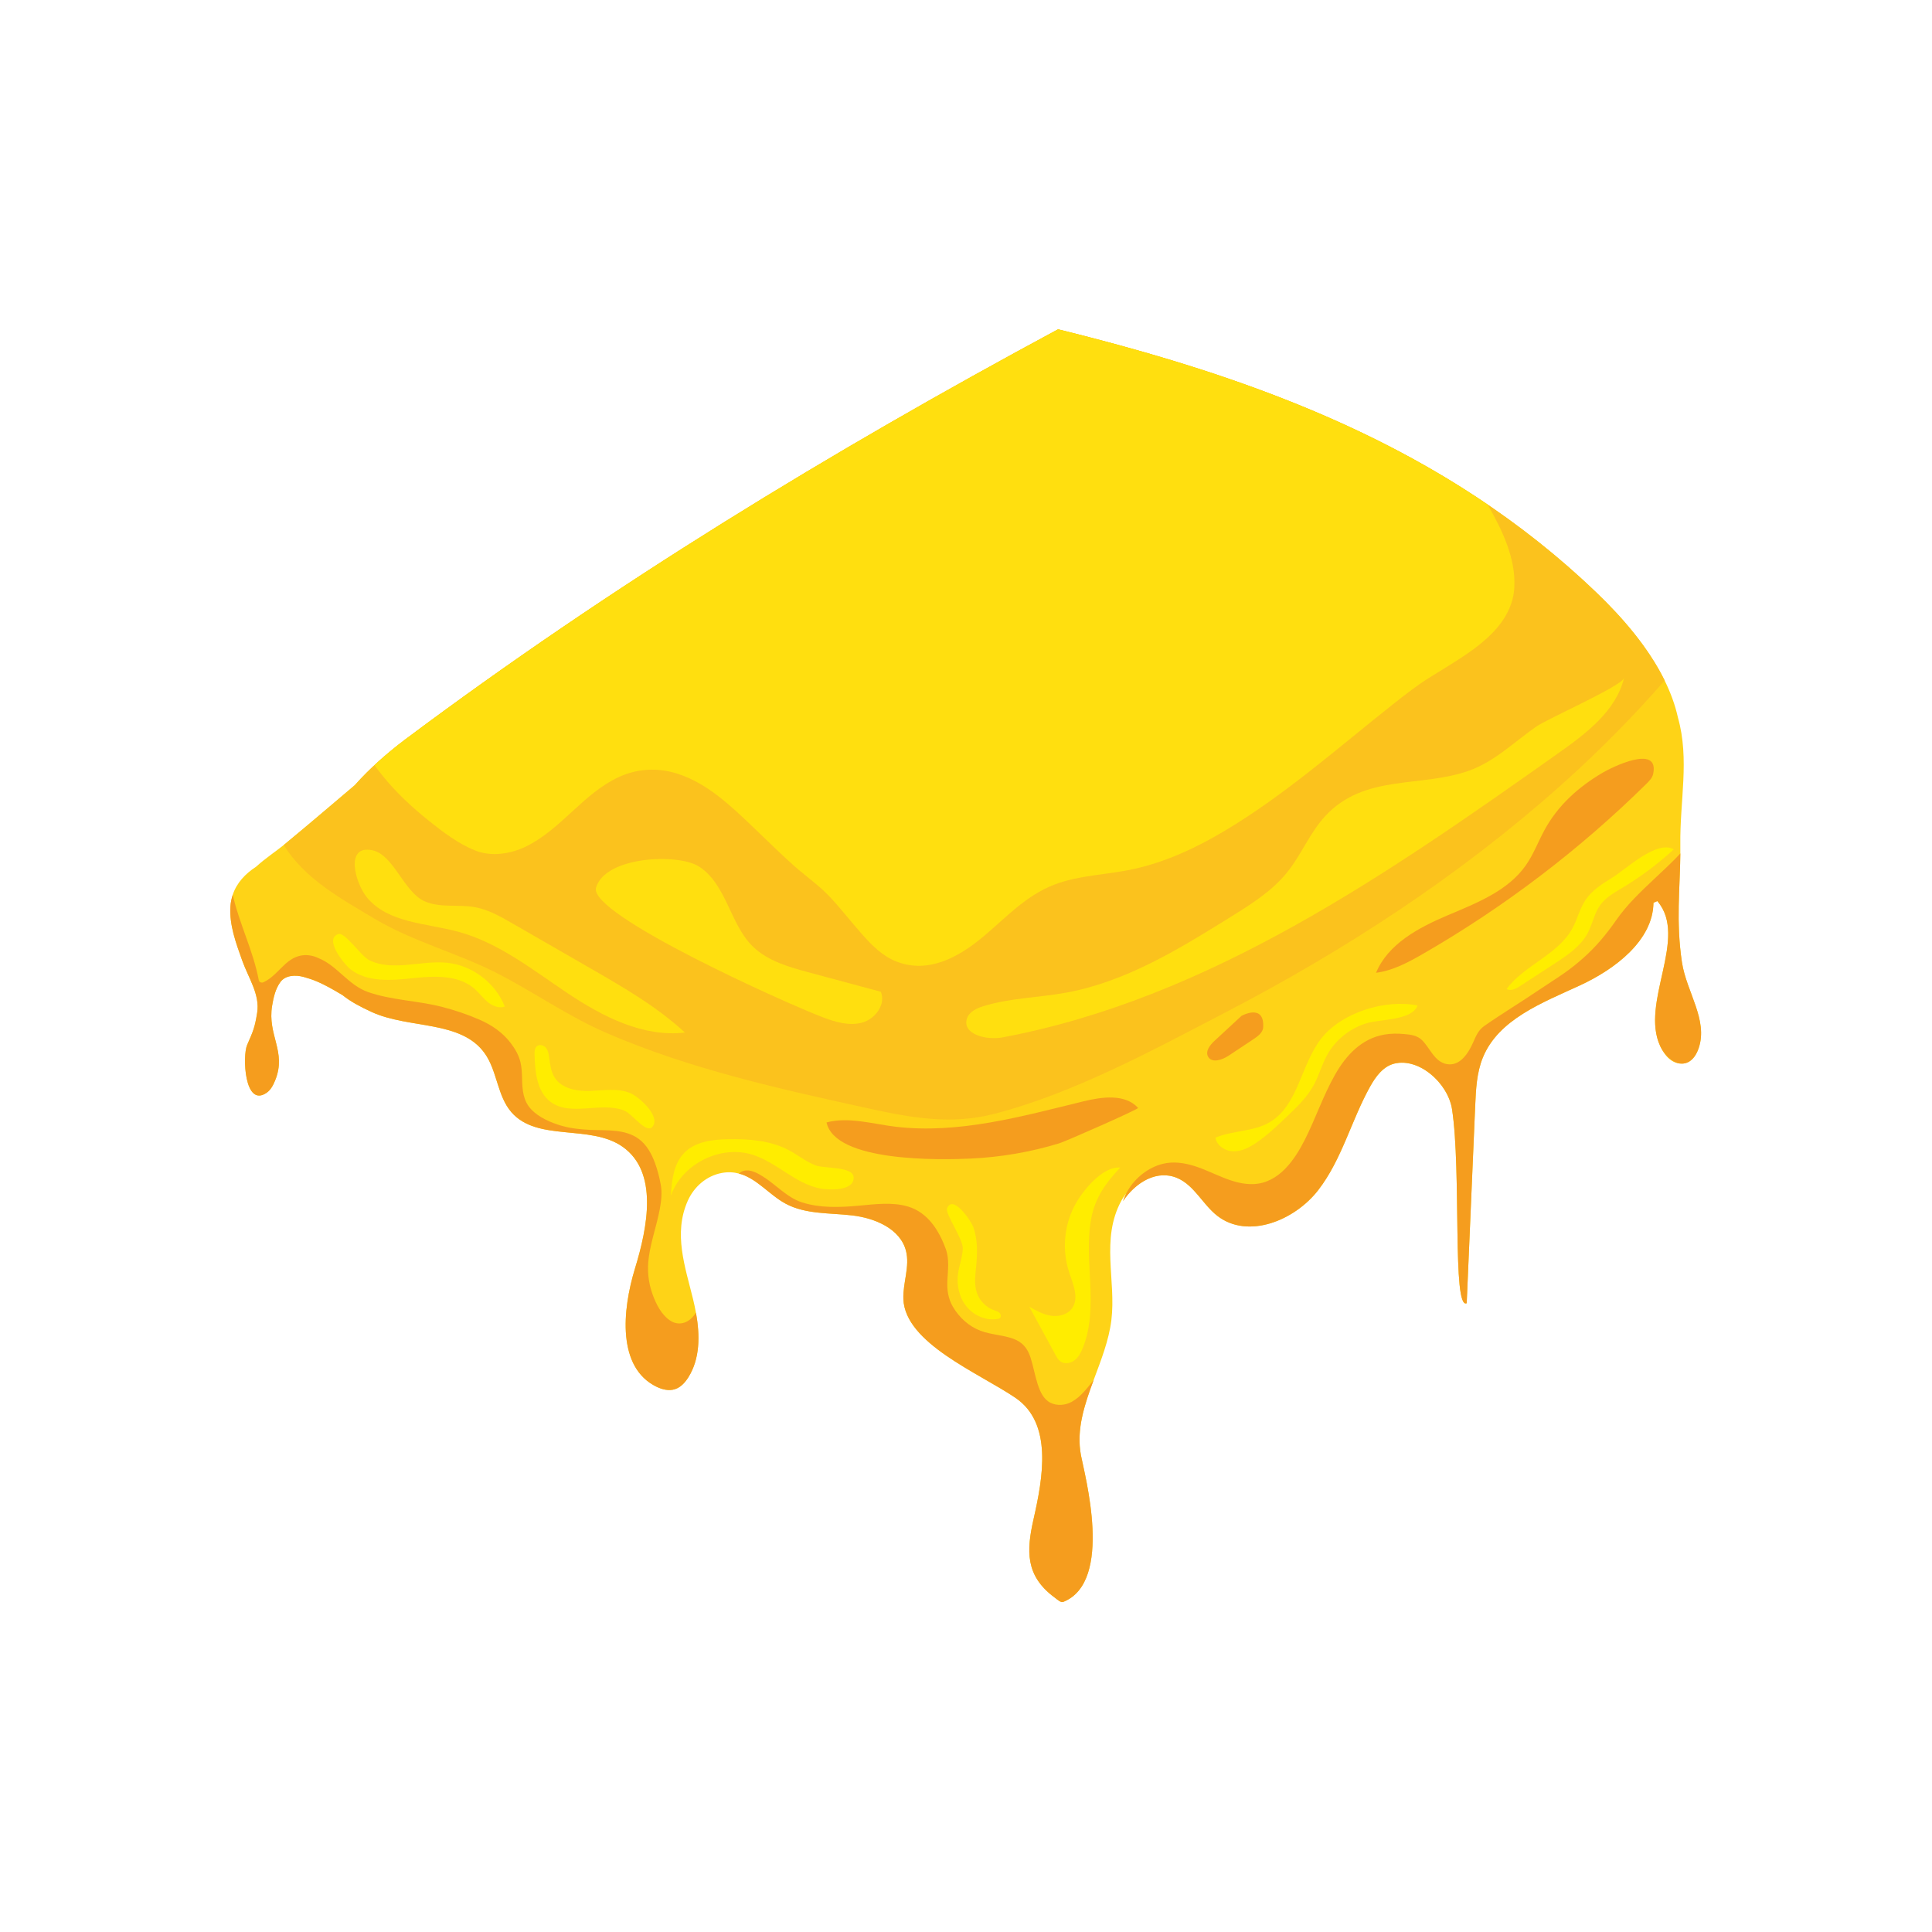 <?xml version="1.0" encoding="utf-8"?>
<!-- Generator: Adobe Illustrator 27.5.0, SVG Export Plug-In . SVG Version: 6.00 Build 0)  -->
<svg version="1.1" id="Capa_1" xmlns="http://www.w3.org/2000/svg" xmlns:xlink="http://www.w3.org/1999/xlink" x="0px" y="0px"
	 viewBox="0 0 2122 2122" style="enable-background:new 0 0 2122 2122;" xml:space="preserve">
<g>
	<path style="fill:#FED317;" d="M1862.555,1158.259c0.149-0.254,0.282-0.514,0.425-0.773c0.404-0.733,0.783-1.478,1.134-2.24
		c0.132-0.285,0.264-0.565,0.387-0.853c0.432-0.997,0.832-2.002,1.179-3.011c10.679-31.064-13.423-61.982-18.325-94.463
		c-0.788-5.227-1.395-10.326-1.897-15.35c-0.048-0.486-0.111-0.982-0.156-1.467c-0.451-4.734-0.771-9.375-1.013-13.959
		c-0.039-0.731-0.084-1.467-0.118-2.195c-0.205-4.399-0.323-8.735-0.38-13.024c-0.011-0.872-0.023-1.743-0.029-2.61
		c-0.029-4.127-0.009-8.214,0.057-12.264c0.019-1.087,0.041-2.17,0.065-3.253c0.079-3.744,0.181-7.468,0.308-11.169
		c0.507-14.815,1.26-29.365,1.391-44.207c0-0.024,0.002-0.049,0.002-0.073c0,0.001,0,0.001,0,0.001
		c0.028-3.233,0.036-6.476-0.005-9.744c-0.609-48.351,10.315-93.58-2.636-139.51c-3.067-13.905-8.126-27.479-14.583-40.654
		c0.002,0,0.002,0,0.002,0c-0.005-0.01-0.011-0.02-0.017-0.031c-6.551-13.361-14.575-26.294-23.584-38.707
		c-0.107-0.149-0.212-0.298-0.32-0.447c-5.809-7.976-12.007-15.728-18.474-23.243c-0.443-0.515-0.883-1.031-1.328-1.544
		c-3.178-3.656-6.398-7.267-9.68-10.803c-0.085-0.092-0.173-0.181-0.258-0.272c-3.055-3.287-6.151-6.505-9.268-9.682
		c-0.794-0.81-1.586-1.615-2.384-2.417c-3.157-3.177-6.328-6.319-9.517-9.379c-0.034-0.033-0.068-0.068-0.102-0.102
		c-53.861-51.677-111.923-94.507-173.251-130.698c-0.123-0.073-0.247-0.145-0.372-0.219c-18.057-10.646-36.398-20.716-55.001-30.258
		c-0.268-0.137-0.536-0.273-0.803-0.411c-18.449-9.445-37.156-18.38-56.098-26.847c-0.429-0.192-0.858-0.385-1.288-0.576
		c-18.793-8.376-37.813-16.303-57.046-23.824c-0.575-0.225-1.15-0.453-1.725-0.678c-9.61-3.744-19.267-7.397-28.977-10.947
		c-0.154-0.056-0.307-0.11-0.461-0.166c-9.44-3.448-18.928-6.802-28.458-10.079c-0.715-0.247-1.427-0.497-2.143-0.742
		c-9.503-3.254-19.049-6.428-28.636-9.525c-1.005-0.325-2.014-0.642-3.019-0.965c-8.999-2.89-18.031-5.719-27.101-8.482
		c-0.783-0.239-1.562-0.484-2.345-0.722c-9.382-2.846-18.803-5.621-28.255-8.342c-1.688-0.486-3.381-0.965-5.07-1.448
		c-8.882-2.534-17.786-5.028-26.726-7.463c-0.634-0.173-1.264-0.351-1.898-0.523c-9.35-2.539-18.736-5.017-28.144-7.459
		c-2.094-0.544-4.189-1.084-6.286-1.622c-9.374-2.41-18.765-4.792-28.192-7.117C912.869,495.839,671.676,642.608,444.866,812.352
		c-0.01,0.006-0.018,0.014-0.027,0.021c-3.757,2.812-7.527,5.786-11.294,8.827c-1.805,1.446-3.59,2.898-5.39,4.39
		c-0.642,0.537-1.277,1.099-1.918,1.641c-12.818,10.76-25.406,22.553-36.618,35.226c-8.112,6.865-16.209,13.748-24.308,20.628
		c-5.687,4.831-11.388,9.646-17.086,14.465c-11.903,10.066-23.831,20.103-35.875,30c-0.028,0.023-0.056,0.047-0.084,0.07
		c-0.19,0.156-0.408,0.321-0.602,0.478v0.001c-4.221,3.422-9.317,7.107-14.652,11.101c-5.275,3.95-10.746,8.205-15.771,12.779
		c-11.768,7.686-21.233,17.606-25.609,30.757c-0.29,0.872-0.476,1.808-0.724,2.707c-0.311,1.12-0.675,2.208-0.905,3.379
		c0,0,0,0.002,0,0.003c-0.433,2.127-0.742,4.331-0.897,6.626c-1.381,20.386,6.034,40.206,12.885,59.456
		c6.851,19.25,19.729,37.4,16.451,57.568c-2.72,16.743-4.316,19.809-11.051,35.378c-5.128,11.854-3.039,68.757,21.168,52.593
		c4.883-3.26,7.668-8.821,9.839-14.275c12.487-31.347-8.911-49.205-3.527-81.515c1.527-9.164,3.618-18.566,9.108-26.061
		c5.488-7.495,16.585-8.091,25.527-5.571c9.268,2.612,18.224,5.174,42.747,20.001c8.678,6.988,19.25,12.67,32.162,18.573
		c40.966,18.73,97.955,8.661,124.034,45.389c13.778,19.403,13.648,46.679,29.276,64.626c28.559,32.797,86.402,12.893,122.01,37.86
		c39.431,27.648,27.793,87.768,13.692,133.815c-14.101,46.047-19.589,108.949,23.778,129.888c6.222,3.004,13.466,4.755,20.051,2.663
		c6.367-2.022,11.166-7.317,14.732-12.965c0.91-1.441,1.741-2.912,2.526-4.4c0-0.001,0.001-0.002,0.001-0.003
		c0.144-0.272,0.274-0.55,0.408-0.826c0.779-1.531,1.492-3.085,2.147-4.659c0.111-0.272,0.228-0.544,0.338-0.817
		c0-0.001,0-0.002,0-0.003c0.564-1.408,1.085-2.831,1.557-4.27c0.057-0.171,0.119-0.34,0.174-0.511
		c0.001-0.001,0.001-0.002,0.001-0.003c0.333-1.041,0.634-2.091,0.921-3.146c0-0.001,0-0.003,0.001-0.004
		c0.027-0.1,0.054-0.201,0.082-0.302c1.062-3.963,1.815-8.018,2.292-12.141c0.039-0.372,0.081-0.743,0.12-1.115
		c0.001-0.007,0.002-0.015,0.003-0.021c0.156-1.504,0.278-3.015,0.367-4.534c0.013-0.23,0.03-0.459,0.043-0.69
		c0-0.001,0-0.002,0-0.003c0.335-6.526,0.089-13.165-0.597-19.804c0-0.001,0-0.003,0-0.004c-0.129-1.253-0.281-2.503-0.439-3.755
		c-0.002-0.004-0.002-0.008-0.002-0.013c-0.099-0.781-0.208-1.56-0.317-2.34c-0.124-0.88-0.245-1.761-0.381-2.64
		c0-0.005-0.001-0.01-0.002-0.015c-0.046-0.302-0.095-0.603-0.142-0.904c-0.001-0.002-0.001-0.004-0.002-0.005
		c-0.219-1.37-0.447-2.735-0.693-4.099c-0.001-0.002-0.001-0.005-0.001-0.006c-0.905-5-1.971-9.954-3.149-14.799
		c-8.658-35.607-21.901-72.033-5.852-108.111c6.923-15.566,20.669-27.523,37.423-30.614c7.068-1.304,13.334-0.832,19.114,0.734
		c0.977,0.264,1.943,0.553,2.892,0.88c0.267,0.092,0.53,0.195,0.795,0.292c3.33,1.216,6.505,2.781,9.57,4.607
		c0.019,0.011,0.039,0.022,0.058,0.034c1.075,0.642,2.135,1.312,3.186,2.009c0.009,0.005,0.017,0.011,0.025,0.016
		c8.761,5.809,16.807,13.324,25.542,19.543c0.336,0.24,0.675,0.474,1.013,0.709c0.937,0.652,1.886,1.283,2.841,1.899
		c0.375,0.242,0.747,0.488,1.126,0.723c1.291,0.803,2.596,1.58,3.93,2.298c22.005,11.838,48.453,9.963,73.268,12.897
		c24.815,2.935,52.526,14.544,58.861,38.715c4.526,17.27-3.489,35.325-2.818,53.166c1.826,48.477,82.902,81.146,123.036,108.401
		c41.343,28.076,30.167,88.133,19.919,133.384c-7.821,34.538-9.108,62.071,22.858,85.764c3.623,2.686,7.03,6.147,9.887,5.003
		c55.531-22.241,23.291-139.904,19.313-161.053c-0.546-2.905-0.904-5.797-1.158-8.683c-0.032-0.366-0.078-0.732-0.106-1.098
		c-0.208-2.734-0.277-5.46-0.251-8.18c0.005-0.485,0.008-0.969,0.02-1.453c0.064-2.677,0.227-5.349,0.491-8.014
		c0.047-0.474,0.103-0.945,0.156-1.418c0.301-2.711,0.677-5.418,1.155-8.12c0.054-0.309,0.121-0.618,0.178-0.926
		c0.497-2.708,1.068-5.412,1.715-8.113c0.046-0.193,0.084-0.387,0.132-0.579c0.667-2.741,1.415-5.478,2.206-8.214
		c0.132-0.455,0.258-0.91,0.393-1.365c0.774-2.614,1.599-5.227,2.459-7.839c0.185-0.562,0.37-1.124,0.559-1.686
		c0.858-2.559,1.743-5.117,2.657-7.677c0.221-0.618,0.445-1.237,0.669-1.855c0.884-2.449,1.78-4.898,2.69-7.35
		c0.013-0.036,0.027-0.072,0.04-0.109c0,0,0,0,0,0.001c7.993-21.512,16.626-43.149,19.406-65.491
		c5.449-43.796-11.938-89.039,10.96-131.318c1.604-2.961,3.532-5.691,5.6-8.293c-1.451,2.83-2.734,5.698-3.703,8.634
		c12.143-18.039,31.28-30.862,50.56-27.873c0.452,0.077,0.928,0.12,1.37,0.21c0.716,0.139,1.431,0.346,2.147,0.531
		c0.886,0.233,1.769,0.47,2.615,0.757c0.643,0.216,1.284,0.467,1.924,0.722c0.889,0.354,1.768,0.722,2.615,1.132
		c0.433,0.21,0.866,0.42,1.289,0.643c0.991,0.524,1.955,1.086,2.896,1.68c0.285,0.18,0.582,0.344,0.863,0.53
		c1.197,0.793,2.357,1.638,3.483,2.531c0.275,0.218,0.538,0.454,0.809,0.677c0.858,0.707,1.702,1.433,2.526,2.188
		c0.36,0.33,0.716,0.667,1.071,1.005c0.75,0.716,1.489,1.448,2.217,2.197c0.309,0.319,0.623,0.633,0.929,0.956
		c0.979,1.035,1.946,2.089,2.896,3.166c0.023,0.025,0.045,0.049,0.067,0.074c0.997,1.132,1.982,2.286,2.961,3.447
		c0.384,0.454,0.765,0.911,1.147,1.368c0.778,0.931,1.556,1.861,2.332,2.796c0.765,0.922,1.536,1.838,2.307,2.755
		c0.297,0.353,0.593,0.708,0.892,1.06c0.971,1.144,1.952,2.277,2.949,3.394c0.214,0.24,0.434,0.472,0.649,0.71
		c0.783,0.866,1.576,1.718,2.382,2.556c0.339,0.352,0.683,0.698,1.027,1.044c0.746,0.752,1.508,1.485,2.281,2.205
		c0.339,0.316,0.674,0.636,1.019,0.944c1.106,0.991,2.233,1.956,3.406,2.864c33.527,25.946,84.848,5.183,110.777-28.358
		c1.705-2.205,3.335-4.455,4.911-6.736c0.529-0.764,1.021-1.55,1.536-2.322c1.023-1.534,2.045-3.069,3.019-4.633
		c0.582-0.934,1.135-1.885,1.7-2.829c0.861-1.435,1.721-2.87,2.546-4.326c0.576-1.015,1.131-2.043,1.692-3.067
		c0.772-1.413,1.541-2.829,2.286-4.259c0.554-1.062,1.095-2.132,1.636-3.202c0.719-1.425,1.432-2.854,2.129-4.292
		c0.522-1.079,1.04-2.161,1.553-3.247c0.689-1.461,1.371-2.927,2.044-4.399c0.491-1.075,0.982-2.15,1.465-3.23
		c0.684-1.53,1.362-3.064,2.033-4.602c0.45-1.028,0.901-2.055,1.346-3.087c0.716-1.662,1.427-3.328,2.136-4.996
		c0.407-0.96,0.817-1.919,1.224-2.881c1.014-2.401,2.024-4.804,3.034-7.208c0.547-1.303,1.099-2.603,1.648-3.905
		c0.571-1.353,1.14-2.707,1.715-4.058c1.088-2.557,2.185-5.11,3.298-7.654c0.27-0.617,0.551-1.228,0.822-1.844
		c0.854-1.932,1.711-3.861,2.589-5.78c0.422-0.924,0.861-1.838,1.291-2.757c0.749-1.609,1.502-3.216,2.276-4.812
		c0.49-1.01,0.999-2.01,1.498-3.014c0.744-1.491,1.491-2.98,2.26-4.458c0.543-1.043,1.106-2.077,1.664-3.113
		c0.765-1.421,1.54-2.838,2.336-4.243c5.67-9.907,13.079-19.666,23.654-23.236c0.782-0.247,1.555-0.56,2.343-0.749
		c0.727-0.175,1.464-0.248,2.195-0.374c1.065-0.184,2.129-0.384,3.201-0.469c0.782-0.061,1.567-0.036,2.351-0.047
		c1.029-0.014,2.058-0.039,3.089,0.031c0.807,0.055,1.614,0.182,2.42,0.287c1.005,0.13,2.01,0.259,3.011,0.464
		c0.817,0.168,1.628,0.392,2.441,0.608c0.981,0.26,1.962,0.525,2.934,0.853c0.811,0.272,1.613,0.588,2.415,0.905
		c0.959,0.379,1.914,0.77,2.858,1.209c0.793,0.369,1.577,0.769,2.359,1.178c0.925,0.485,1.844,0.989,2.75,1.527
		c0.769,0.457,1.529,0.934,2.281,1.428c0.888,0.581,1.763,1.186,2.626,1.815c0.733,0.534,1.458,1.08,2.172,1.646
		c0.844,0.67,1.67,1.367,2.485,2.08c0.686,0.599,1.367,1.203,2.03,1.831c0.793,0.75,1.558,1.529,2.317,2.316
		c0.632,0.656,1.265,1.312,1.873,1.993c0.734,0.822,1.431,1.673,2.125,2.527c0.568,0.699,1.142,1.392,1.681,2.11
		c0.673,0.893,1.295,1.814,1.92,2.734c0.493,0.726,1.001,1.443,1.464,2.184c0.602,0.964,1.143,1.952,1.691,2.938
		c0.407,0.732,0.837,1.455,1.212,2.197c0.529,1.045,0.98,2.109,1.445,3.171c0.31,0.712,0.657,1.416,0.937,2.134
		c0.462,1.184,0.83,2.381,1.205,3.578c0.191,0.609,0.429,1.212,0.595,1.823c0.497,1.813,0.896,3.633,1.175,5.45
		c10.477,68.331,0,220.691,16.103,213.073c3.112-72.348,6.224-144.696,9.336-217.044c0.769-17.882,1.626-36.18,8.394-52.749
		c17.202-42.108,65.387-60.208,106.682-79.281c2.43-1.123,4.87-2.299,7.311-3.527c0.217-0.109,0.432-0.231,0.649-0.341
		c2.221-1.127,4.441-2.285,6.651-3.498c0.604-0.332,1.201-0.696,1.804-1.034c1.818-1.02,3.639-2.041,5.438-3.118
		c0.644-0.386,1.27-0.805,1.911-1.198c1.741-1.068,3.482-2.132,5.191-3.253c0.857-0.561,1.682-1.162,2.529-1.737
		c1.468-0.995,2.945-1.977,4.381-3.012c0.871-0.628,1.703-1.297,2.561-1.939c1.373-1.028,2.76-2.041,4.095-3.106
		c0.837-0.667,1.625-1.374,2.445-2.055c1.305-1.084,2.627-2.152,3.884-3.271c0.836-0.743,1.611-1.526,2.424-2.284
		c1.182-1.103,2.39-2.19,3.521-3.325c0.784-0.787,1.499-1.613,2.258-2.415c1.088-1.151,2.205-2.286,3.235-3.467
		c0.744-0.853,1.406-1.745,2.119-2.613c0.961-1.173,1.957-2.331,2.856-3.533c0.689-0.922,1.289-1.881,1.939-2.82
		c0.829-1.194,1.698-2.371,2.46-3.592c0.608-0.971,1.115-1.981,1.678-2.969c0.702-1.229,1.447-2.441,2.077-3.696
		c0.513-1.02,0.915-2.078,1.379-3.116c0.566-1.264,1.18-2.512,1.67-3.801c0.408-1.074,0.694-2.185,1.047-3.275
		c0.418-1.292,0.891-2.567,1.228-3.882c0.295-1.143,0.456-2.322,0.686-3.482c0.26-1.303,0.579-2.59,0.755-3.914
		c0.159-1.197,0.177-2.43,0.266-3.646c0.095-1.285,0.267-2.551,0.281-3.855c1.33-0.579,2.662-1.157,3.992-1.737
		c0.087-0.032,0.134-0.05,0.229-0.085c0.072,0.083,0.128,0.172,0.199,0.255c1.034,1.215,1.998,2.456,2.876,3.726
		c0.326,0.471,0.592,0.963,0.898,1.441c0.576,0.904,1.158,1.805,1.663,2.734c0.314,0.577,0.574,1.174,0.86,1.761
		c0.421,0.857,0.848,1.711,1.213,2.587c0.266,0.64,0.485,1.296,0.724,1.946c0.312,0.851,0.63,1.7,0.895,2.567
		c0.208,0.683,0.38,1.378,0.561,2.07c0.226,0.861,0.452,1.722,0.637,2.597c0.151,0.715,0.273,1.44,0.398,2.165
		c0.151,0.876,0.297,1.753,0.412,2.642c0.096,0.744,0.171,1.495,0.242,2.248c0.085,0.893,0.162,1.791,0.215,2.697
		c0.045,0.764,0.074,1.533,0.097,2.305c0.026,0.913,0.04,1.831,0.038,2.755c-0.002,0.784-0.012,1.571-0.035,2.362
		c-0.026,0.934-0.066,1.871-0.118,2.814c-0.044,0.795-0.09,1.591-0.151,2.393c-0.073,0.961-0.164,1.927-0.258,2.897
		c-0.079,0.798-0.158,1.596-0.252,2.399c-0.115,0.986-0.245,1.979-0.38,2.973c-0.11,0.804-0.216,1.605-0.336,2.414
		c-0.152,1.015-0.32,2.037-0.49,3.06c-0.131,0.793-0.257,1.583-0.397,2.379c-0.187,1.055-0.386,2.116-0.587,3.178
		c-0.147,0.78-0.289,1.557-0.442,2.34c-0.213,1.084-0.439,2.174-0.663,3.263c-0.159,0.768-0.309,1.533-0.473,2.303
		c-0.247,1.171-0.503,2.346-0.757,3.521c-0.15,0.688-0.295,1.375-0.446,2.064c-0.189,0.856-0.38,1.716-0.57,2.574
		c-0.634,2.857-1.273,5.72-1.904,8.586c-0.078,0.352-0.152,0.704-0.229,1.056c-0.331,1.509-0.659,3.019-0.979,4.528
		c-0.135,0.638-0.263,1.274-0.396,1.911c-0.255,1.225-0.509,2.449-0.751,3.671c-0.147,0.743-0.285,1.484-0.427,2.226
		c-0.217,1.13-0.431,2.259-0.633,3.386c-0.139,0.771-0.265,1.538-0.395,2.306c-0.185,1.087-0.367,2.172-0.534,3.254
		c-0.124,0.801-0.234,1.598-0.347,2.395c-0.147,1.044-0.291,2.087-0.419,3.126c-0.1,0.809-0.187,1.614-0.272,2.419
		c-0.111,1.026-0.212,2.051-0.299,3.07c-0.068,0.804-0.126,1.604-0.178,2.404c-0.067,1.006-0.121,2.008-0.161,3.007
		c-0.033,0.799-0.056,1.596-0.071,2.39c-0.017,0.992-0.017,1.98-0.005,2.964c0.01,0.785,0.024,1.568,0.053,2.347
		c0.038,0.977,0.1,1.947,0.171,2.915c0.056,0.77,0.113,1.54,0.191,2.303c0.099,0.964,0.232,1.919,0.368,2.873
		c0.106,0.747,0.208,1.496,0.339,2.236c0.169,0.96,0.383,1.907,0.594,2.855c0.16,0.714,0.306,1.43,0.491,2.136
		c0.252,0.966,0.558,1.915,0.859,2.866c0.21,0.667,0.401,1.34,0.637,2c0.356,0.992,0.776,1.963,1.189,2.937
		c0.254,0.597,0.477,1.203,0.754,1.793c0.041,0.089,0.072,0.182,0.113,0.271c0.475,0.998,1.017,1.989,1.59,2.971
		c1.095,1.97,2.281,3.913,3.672,5.792c3.82,5.159,9.262,9.171,15.629,9.988c0.365,0.047,0.681-0.005,1.035,0.021
		c0.998,0.109,1.999,0.146,3.009,0.061c0.103-0.009,0.198-0.033,0.302-0.044c1.028-0.107,2.057-0.336,3.088-0.666
		c0.176-0.056,0.358-0.098,0.529-0.16c0.109-0.039,0.219-0.057,0.329-0.099c0.901-0.347,1.745-0.787,2.553-1.279
		c0.197-0.121,0.375-0.267,0.568-0.396c0.7-0.468,1.365-0.982,1.995-1.546c0.233-0.209,0.462-0.419,0.687-0.64
		c0.635-0.628,1.236-1.294,1.799-2.003c0.106-0.135,0.225-0.256,0.33-0.394C1861.411,1160.105,1862.002,1159.197,1862.555,1158.259z
		"/>
	<path style="fill:#FBC21D;" d="M1753.432,650.814c-166.09-159.358-371.934-234.998-591.293-289.112
		C912.869,495.839,671.676,642.608,444.866,812.352c-19.006,14.224-38.612,31.303-55.247,50.106
		c-8.112,6.864-16.209,13.747-24.308,20.627c-17.595,14.948-35.207,29.878-53.045,44.535c-0.191,0.156-0.408,0.321-0.603,0.478
		c22.783,37.026,62.323,58.704,99.706,80.962c42.446,25.261,90.439,37.394,134.145,59.651
		c40.877,20.817,78.169,47.515,120.987,66.006c92.496,39.946,191.497,61.721,289.538,83.171
		c45.909,10.044,89.459,17.533,135.849,5.552c87.127-22.502,174.424-70.021,253.903-111.362
		c131.792-68.552,256.651-149.891,367.721-248.799c40.677-36.229,79.121-74.88,114.85-115.84
		C1810.764,711.531,1782.467,678.671,1753.432,650.814z"/>
	<path style="fill:#FFDF0F;" d="M420.649,852.55c14.872,18.375,32.469,34.648,50.91,49.376
		c15.254,12.182,31.964,24.849,50.23,32.179c17.885,7.177,39.162,3.842,56.063-4.427c38.458-18.816,62.608-57.979,101.558-76.084
		c20.414-9.489,42.646-10.707,64.121-3.982c33.289,10.424,59.552,35.893,84.237,59.424c14.629,13.946,28.963,28.216,44.064,41.659
		c13.079,11.642,27.539,21.55,39.568,34.337c12.216,12.985,23.089,27.15,34.91,40.484c10.936,12.334,22.653,24.517,38.315,30.6
		c34.967,13.581,67.975-4.647,94.584-26.75c25.291-21.009,47.084-45.528,78.512-57.622c28.08-10.806,59.054-10.883,88.194-17.408
		c35.396-7.926,68.19-23.284,99.22-41.798c66.32-39.568,124.344-91.144,184.7-138.898c12.622-9.987,25.224-19.914,38.832-28.536
		c13.664-8.658,27.652-16.807,41.034-25.907c25.909-17.619,51.662-40.482,53.538-73.925c1.805-32.187-13.67-63.85-29.288-91.005
		c-0.023-0.039-0.047-0.078-0.071-0.118c-141.154-96.033-302.41-150.675-471.741-192.448
		C912.869,495.839,671.676,642.608,444.866,812.352c-11.238,8.411-22.617,17.914-33.537,28.087
		C414.511,844.972,417.863,849.108,420.649,852.55z"/>
	<path style="fill:#F59D1E;" d="M1201.237,1515.662c-7.165,9.002-13.99,18.363-24.006,23.964
		c-7.073,3.955-16.175,4.749-23.561,1.045c-7.651-3.836-11.349-12.485-13.871-20.176c-3.149-9.605-4.792-19.627-7.863-29.254
		c-3.279-10.278-8.84-17.228-19.339-20.953c-11.564-4.103-24.12-4.297-35.634-8.644c-12.823-4.841-23.442-14.568-30.357-26.358
		c-5.253-8.956-6.605-18.679-6.062-28.902c0.599-11.271,2.259-23.457-1.671-34.324c-7.367-20.377-19.695-40.344-41.56-46.857
		c-17.724-5.28-36.945-2.441-55.011-0.86c-20.477,1.793-41.267,2.611-61.131-3.625c-16.618-5.217-28.876-19.6-43.391-28.631
		c-6.014-3.742-13.919-8.158-21.251-6.001c-1.93,0.567-3.575,1.599-5.087,2.82c19.646,5.069,33.383,23.432,51.468,33.16
		c22.005,11.838,48.453,9.963,73.268,12.897c24.814,2.935,52.526,14.544,58.861,38.715c4.526,17.27-3.49,35.325-2.819,53.166
		c1.826,48.477,82.903,81.146,123.036,108.401c41.343,28.076,30.166,88.133,19.919,133.384
		c-7.821,34.538-9.109,62.071,22.857,85.764c3.623,2.686,7.03,6.147,9.887,5.003c55.531-22.241,23.292-139.904,19.314-161.053
		C1181.938,1570.192,1191.068,1543.029,1201.237,1515.662z"/>
	<path style="fill:#F59D1E;" d="M1847.355,1056.92c-6.714-44.479-2.109-81.023-1.771-119.572c-1.783,1.876-3.513,3.8-5.335,5.64
		c-14.781,14.921-30.719,28.656-45.274,43.803c-7.38,7.68-14.149,15.666-20.237,24.401c-5.195,7.453-10.706,14.702-16.63,21.592
		c-11.929,13.878-25.672,25.987-40.655,36.474c-9.059,6.341-18.482,12.14-27.625,18.362c-9.79,6.663-19.769,13.04-29.727,19.447
		c-9.998,6.434-19.977,12.906-29.727,19.715c-6.433,4.494-8.972,10.512-12.053,17.521c-4.993,11.357-14.12,27.023-29.053,24.484
		c-13.448-2.287-18.501-17.34-27.054-26.017c-5.527-5.607-12.672-6.381-20.216-7.057c-7.036-0.63-14.217-0.613-21.197,0.566
		c-25.277,4.268-42.354,22.769-54.498,44.162c-12.912,22.748-21.206,47.714-32.954,71.031
		c-11.311,22.449-28.631,47.782-56.268,49.06c-23.132,1.069-44-13.233-65.365-19.88c-11.217-3.489-23.055-5.204-34.617-2.348
		c-15.782,3.898-29.932,15.136-38.201,29.006c-2.294,3.848-4.058,7.823-5.398,11.885c14.131-20.994,37.736-34.986,60.015-25.128
		c18.465,8.17,27.645,29.04,43.614,41.398c33.528,25.947,84.848,5.183,110.777-28.357c25.931-33.54,36.221-76.399,56.818-113.454
		c6.127-11.022,14.29-22.363,26.524-25.427c27.697-6.935,59.276,21.845,63.603,50.067c10.477,68.331,0,220.691,16.102,213.073
		c3.112-72.348,6.224-144.696,9.337-217.044c0.768-17.882,1.626-36.18,8.394-52.749c17.202-42.108,65.387-60.208,106.682-79.281
		c38.807-17.925,80.269-49.539,80.732-90.777c1.403-0.611,2.807-1.221,4.212-1.832c34.697,40.164-19.443,111.735,3.339,159.671
		c5.396,11.353,17.448,22.372,29.181,17.862c6.556-2.52,10.568-9.193,12.85-15.835
		C1876.36,1120.319,1852.258,1089.401,1847.355,1056.92z"/>
	<path style="fill:#F59D1E;" d="M764.393,1441.844c-1.197,1.765-2.486,3.465-3.956,5.031c-6.902,7.358-16.588,9.083-25,3.157
		c-9.176-6.465-14.715-17.593-18.499-27.844c-4.95-13.41-6.293-27.245-4.328-41.398c2.49-17.936,8.761-35.05,12.063-52.82
		c1.601-8.62,2.663-17.806,1.108-26.511c-1.429-8-3.461-15.978-6.218-23.625c-3.702-10.27-9.269-20.648-18.329-27.15
		c-15.032-10.786-35.255-8.905-52.76-9.679c-10.536-0.466-21.134-1.538-31.311-4.421c-11.947-3.385-25.508-9.219-34.037-18.461
		c-8.484-9.195-9.421-20.899-9.694-32.82c-0.146-6.353-0.347-12.705-1.857-18.908c-1.862-7.644-5.801-14.335-10.507-20.577
		c-8.831-11.712-20.807-19.903-34.134-25.738c-13.394-5.865-27.794-10.691-41.96-14.297c-26.469-6.738-54.426-7.115-80.357-16.036
		c-21.988-7.565-34.012-28.875-54.362-37.189c-1.591-0.771-3.216-1.465-4.91-1.989c-12.244-3.783-22.621-0.23-31.835,8.142
		c-7.694,6.991-14.366,15.544-23.956,20.079c-1.927,0.911-4.85,0.318-5.314-2.162c-6.044-32.338-21.446-61.972-28.605-93.891
		c-1.313,3.946-2.218,8.153-2.527,12.715c-1.381,20.386,6.034,40.206,12.886,59.456c6.851,19.25,19.728,37.4,16.451,57.568
		c-2.72,16.744-4.317,19.81-11.051,35.379c-5.128,11.854-3.039,68.757,21.168,52.593c4.883-3.26,7.667-8.821,9.839-14.275
		c12.487-31.347-8.911-49.205-3.528-81.515c1.528-9.164,3.619-18.566,9.108-26.061c5.488-7.495,16.585-8.091,25.527-5.571
		c9.268,2.612,18.223,5.174,42.748,20.001c8.678,6.988,19.25,12.67,32.161,18.573c40.966,18.73,97.955,8.661,124.034,45.389
		c13.778,19.403,13.648,46.679,29.276,64.626c28.559,32.797,86.402,12.893,122.01,37.86c39.431,27.648,27.793,87.768,13.691,133.815
		c-14.102,46.047-19.589,108.949,23.779,129.887c6.221,3.004,13.466,4.755,20.051,2.664c6.367-2.022,11.165-7.317,14.732-12.965
		C769.067,1492.171,768.835,1466.398,764.393,1441.844z"/>
	<path style="fill:#FFDF0F;" d="M403.096,985.76c23.15,28.145,65.109,28.107,100.283,37.639
		c44.611,12.09,81.796,41.973,120.24,67.632c38.444,25.66,82.781,48.4,128.697,43.1c-30.775-28.455-67.435-49.619-103.756-70.536
		c-28.618-16.481-57.237-32.963-85.855-49.444c-13.005-7.49-26.341-15.104-41.109-17.778c-18.33-3.319-38.162,1.106-55.194-6.438
		c-22.981-10.179-33.91-51.2-57.503-56.068C378.556,927.606,389.938,969.762,403.096,985.76z"/>
	<path style="fill:#F59D1E;" d="M1250.016,1216.861c-14.364-15.727-39.6-12.203-60.293-7.153
		c-67.74,16.531-136.849,36.047-206.092,27.819c-24.413-2.902-51.727-11.201-75.789-4.701c9.446,43.75,124.671,41.263,158.597,39.67
		c32.797-1.54,65.406-7.116,96.813-16.7C1171.088,1253.405,1251.128,1218.078,1250.016,1216.861z"/>
	<path style="fill:#F59D1E;" d="M1696.091,912.234c-6.821,12.659-11.9,26.316-20.139,38.101
		c-19.77,28.281-54.195,41.518-85.96,54.994c-31.766,13.476-65.363,31.259-78.622,63.116c18.565-2.378,35.499-11.519,51.714-20.866
		c89.259-51.457,171.905-114.37,245.269-186.707c3.2-3.156,6.532-6.596,7.437-10.997c6.847-33.293-46.041-6.805-55.581-1.165
		C1733.487,864.504,1710.987,884.588,1696.091,912.234z"/>
	<path style="fill:#F59D1E;" d="M1387.426,1128.241c-0.324,6.193-6.455,10.325-11.622,13.755
		c-8.772,5.823-17.544,11.646-26.316,17.469c-7.131,4.734-18.582,8.566-22.632,1.026c-3.205-5.968,2.209-12.773,7.182-17.374
		c9.858-9.12,19.717-18.24,29.575-27.361C1363.614,1115.755,1388.816,1101.668,1387.426,1128.241z"/>
	<path style="fill:#FFDF0F;" d="M826.938,1039.664c16.472,15.973,39.658,22.5,61.816,28.459
		c26.223,7.053,52.446,14.106,78.669,21.159c5.855,13.726-6.005,29.864-20.381,33.866c-14.376,4.001-29.634-0.636-43.588-5.925
		c-38.853-14.728-257.558-112.73-248.823-142.256c10.227-34.568,89.709-37.821,112.674-23.463
		C797.923,970.648,801.671,1015.163,826.938,1039.664z"/>
	<path style="fill:#FFDF0F;" d="M1455.504,896.403c-16.877,18.266-26.154,42.322-41.748,61.695
		c-16.564,20.579-39.439,34.93-61.866,48.891c-56.754,35.329-115.268,71.356-181.043,83.307c-30.122,5.474-61.277,5.77-90.54,14.769
		c-7.697,2.367-16.151,6.291-18.415,14.018c-4.994,17.039,21.638,23.635,39.089,20.359
		c226.654-42.549,422.681-179.177,610.914-312.41c30.45-21.552,63.076-46.194,71.891-82.443
		c-2.136,8.786-84.021,44.748-96.587,53.534c-23.945,16.743-45.762,38.427-73.775,48.359
		C1559.845,865.478,1498.612,849.744,1455.504,896.403z"/>
	<path style="fill:#FFED00;" d="M1770.735,964.029c-10.822,6.669-21.972,13.648-29.109,24.166
		c-6.57,9.684-9.144,21.525-14.794,31.772c-15.874,28.791-52.424,39.909-72.104,66.244c4.451,2.772,10.15-0.136,14.546-2.995
		c12.623-8.212,25.246-16.423,37.87-24.635c14.227-9.255,29.055-19.154,36.936-34.186c5.169-9.858,7.023-21.408,13.56-30.416
		c6.088-8.39,15.504-13.583,24.391-18.919c20.155-12.104,39.073-26.264,56.366-42.191
		C1819.705,922.198,1785.948,954.653,1770.735,964.029z"/>
	<path style="fill:#FFED00;" d="M1451.136,1140.715c-22.592,28.938-25.263,73.966-57.131,92.193
		c-17.819,10.192-40.123,8.658-59.04,16.629c1.406,9.018,11.054,14.982,20.181,14.999c9.127,0.017,17.627-4.53,25.147-9.703
		c12.005-8.258,22.606-18.364,33.149-28.422c11.038-10.53,22.256-21.292,29.544-34.693c5.667-10.42,8.753-22.085,14.421-32.504
		c9.314-17.121,25.704-30.25,44.446-35.6c14.589-4.165,49.519-3.037,55.091-19.263
		C1521.644,1097.202,1473.595,1111.949,1451.136,1140.715z"/>
	<path style="fill:#FFED00;" d="M1179.759,1325.226c-11.209,22.026-13.243,48.548-5.523,72.026
		c4.356,13.248,11.39,28.725,3.091,39.933c-5.108,6.9-14.705,9.212-23.188,7.897c-8.484-1.315-16.162-5.628-23.629-9.866
		c9.634,17.7,19.269,35.4,28.903,53.099c1.38,2.536,2.829,5.153,5.142,6.88c4.422,3.303,10.984,2.341,15.418-0.948
		c4.434-3.288,7.127-8.395,9.219-13.503c9.123-22.279,9.368-47.107,8.287-71.157c-1.081-24.051-3.332-48.386,1.233-72.024
		c4.473-23.159,16.369-38.643,31.661-55.184C1210.506,1280.839,1188.123,1308.791,1179.759,1325.226z"/>
	<path style="fill:#FFED00;" d="M1057.496,1371.343c-0.299,9.269-3.916,18.102-5.215,27.284c-1.803,12.742,1.188,26.364,9.29,36.364
		c8.101,10,21.509,15.845,34.194,13.675c0.813-0.139,1.65-0.322,2.309-0.817c1.791-1.345,1.31-4.34-0.295-5.901
		c-1.605-1.562-3.891-2.136-6.001-2.887c-8.769-3.121-15.938-10.437-18.881-19.268c-2.917-8.755-1.771-18.266-0.87-27.45
		c1.473-15.019,2.13-30.611-3.105-44.764c-2.607-7.047-22.18-35.867-28.672-20.622
		C1037.691,1332.968,1057.843,1360.613,1057.496,1371.343z"/>
	<path style="fill:#FFED00;" d="M900.416,1305.279c-26.972-5.408-47.207-28.394-73.384-36.85
		c-35.355-11.42-77.905,9.734-90.141,44.815c0.935-16.638,2.875-34.691,14.389-46.738c12.108-12.668,31.289-15.003,48.81-15.318
		c22.964-0.413,46.763,1.564,66.986,12.452c9.789,5.271,18.553,12.537,28.97,16.425c9.412,3.513,41.06,0.896,41.568,13.065
		C938.273,1308.9,908.897,1306.98,900.416,1305.279z"/>
	<path style="fill:#FFED00;" d="M685.566,1219.77c-25.808-10.099-58.971,7.073-81.039-9.692
		c-14.964-11.369-16.835-32.77-17.425-51.553c-0.108-3.446,0.029-7.444,2.761-9.547c3.003-2.31,7.668-0.795,9.997,2.193
		c2.329,2.989,2.926,6.935,3.407,10.693c0.953,7.442,1.857,15.189,5.862,21.534c7.873,12.475,24.779,15.37,39.52,14.795
		c14.74-0.575,30.179-3.275,43.762,2.479c8.963,3.797,31.771,23.753,25.175,35.539
		C711.111,1247.784,694.972,1223.451,685.566,1219.77z"/>
	<path style="fill:#FFED00;" d="M384.732,1064.463c18.688,14.662,45.048,12.476,68.664,9.913
		c23.615-2.563,50.28-3.866,68.072,11.872c5.053,4.47,9.03,10.077,14.237,14.367c5.207,4.29,12.355,7.194,18.704,4.911
		c-10.141-25.854-35.403-45.111-63.02-48.039c-28.907-3.065-60.195,10.067-86.13-3.061c-8.739-4.424-26.524-30.94-33.573-28.564
		C354.995,1031.489,378.959,1059.934,384.732,1064.463z"/>
</g>
</svg>
